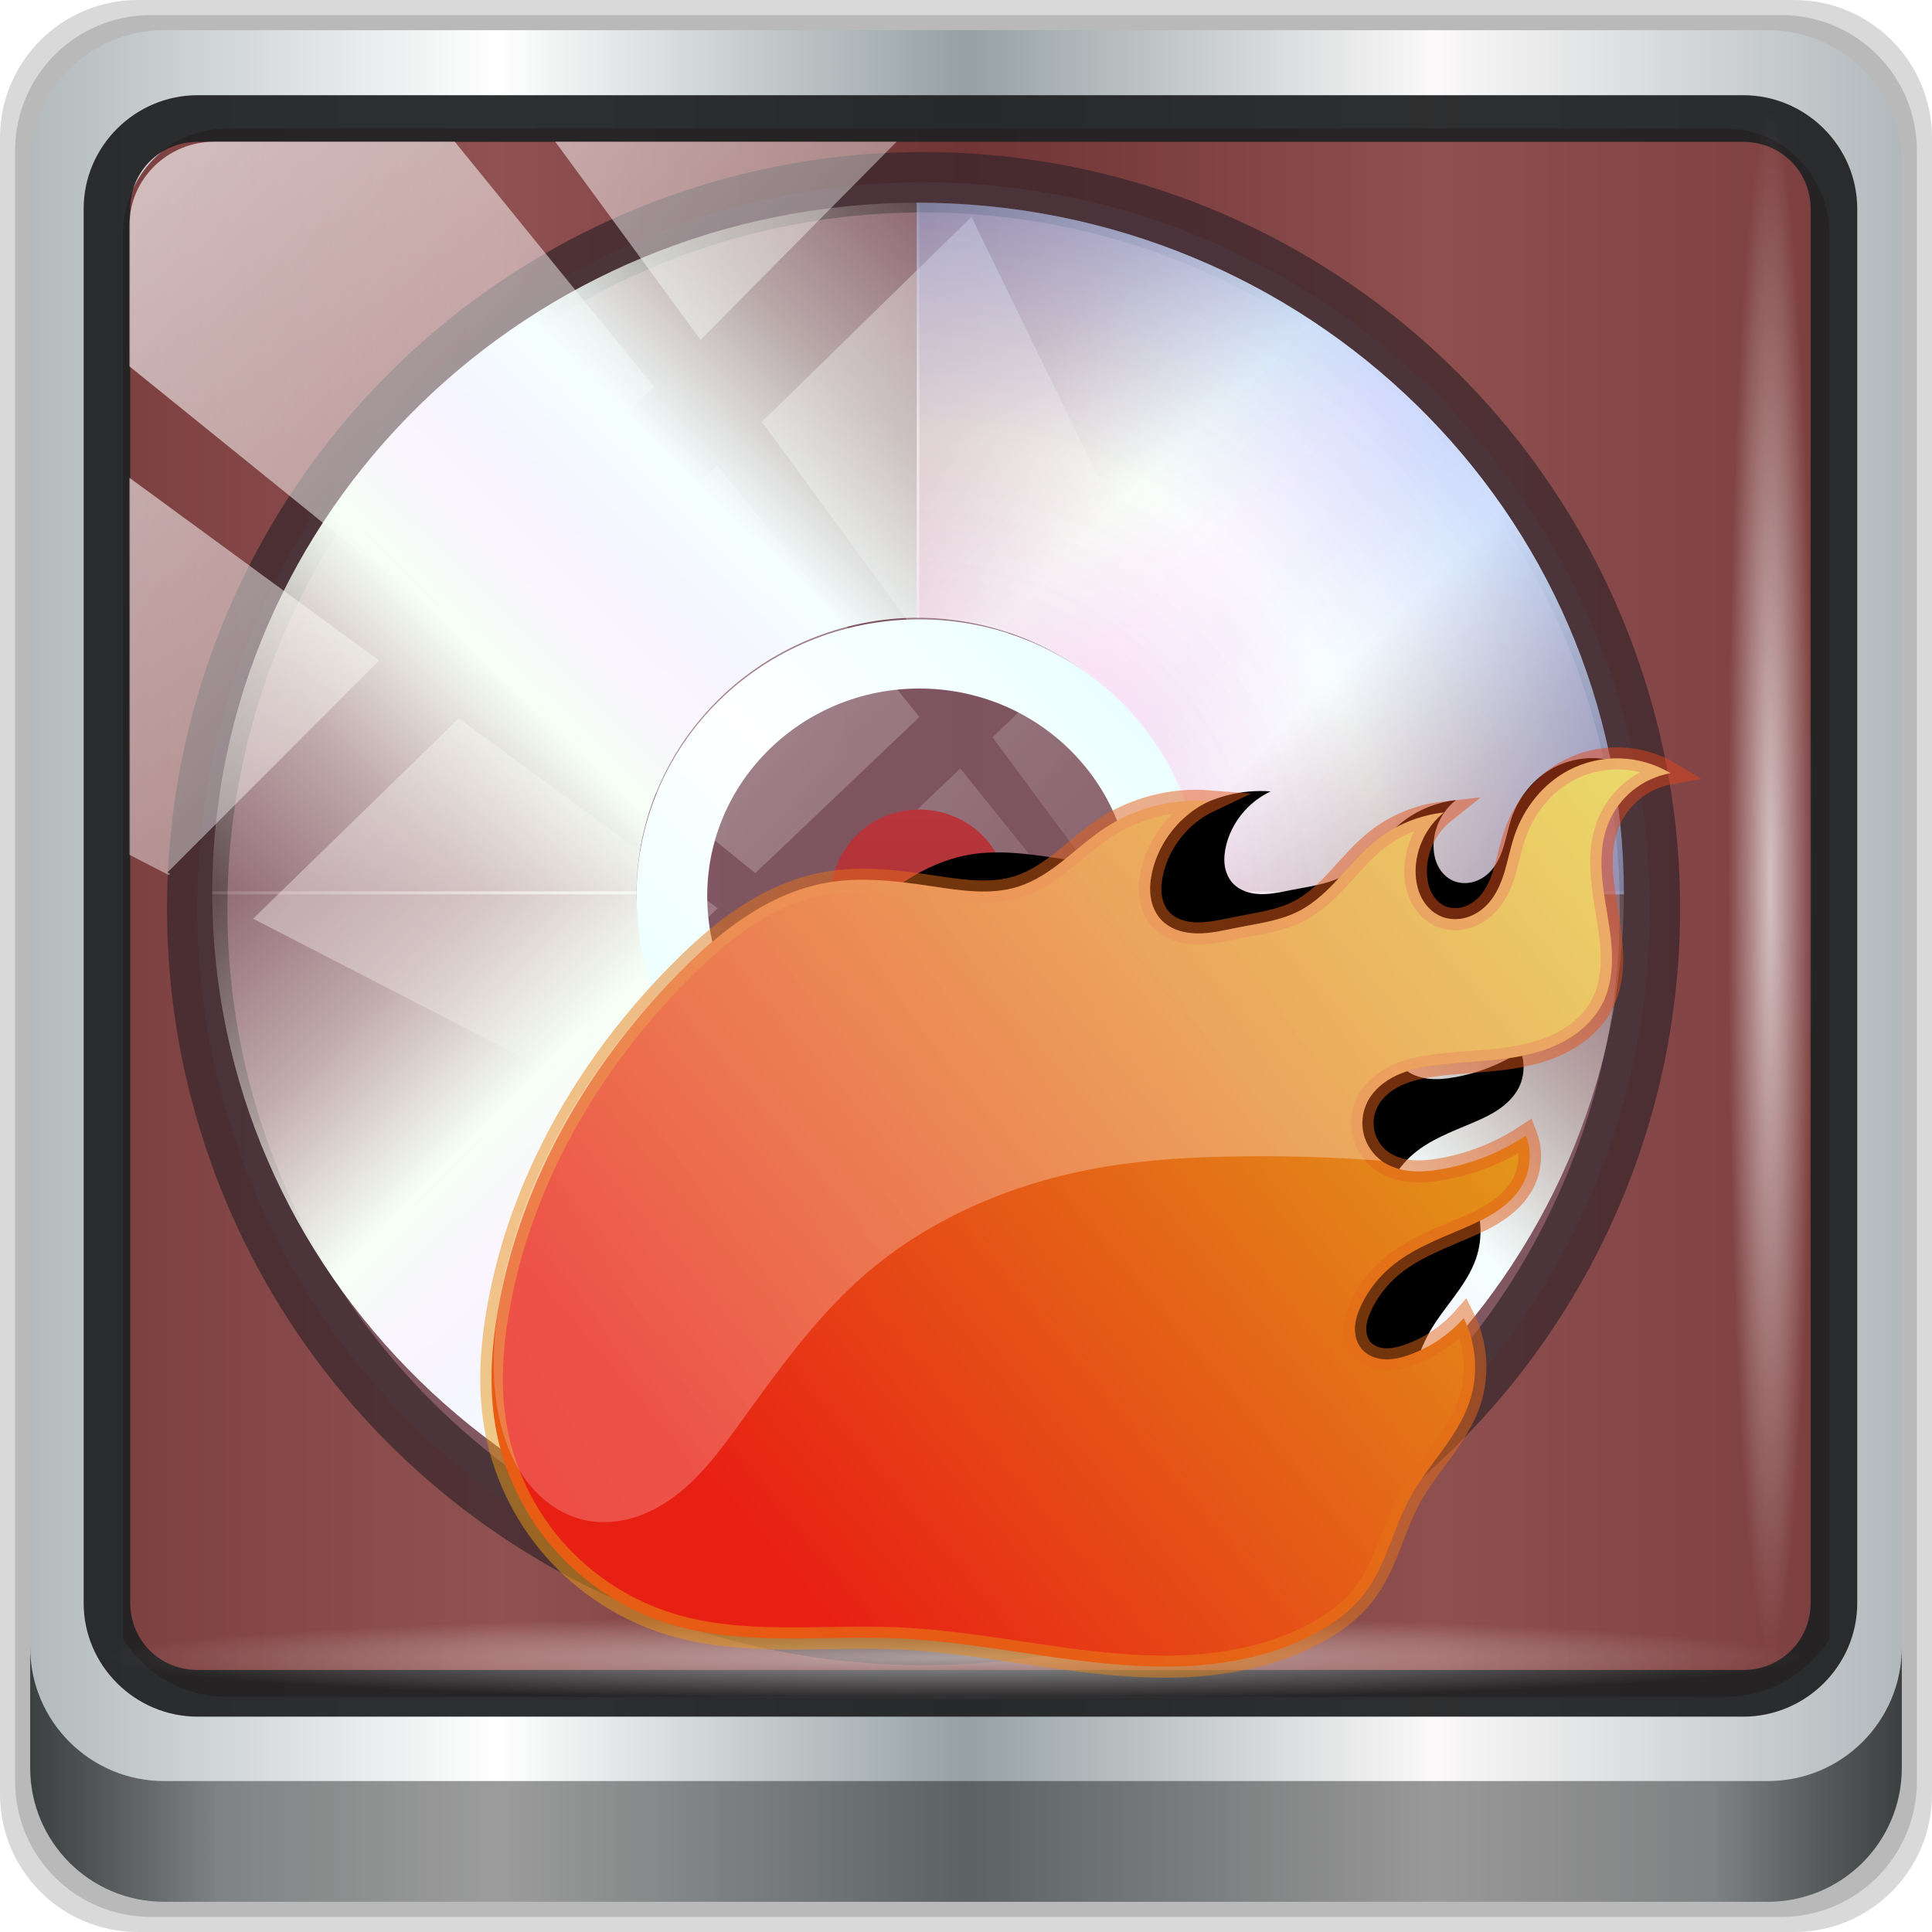<?xml version="1.0" encoding="UTF-8" standalone="no"?>
<!-- Created with Inkscape (http://www.inkscape.org/) -->

<svg
   xmlns:dc="http://purl.org/dc/elements/1.1/"
   xmlns:cc="http://creativecommons.org/ns#"
   xmlns:rdf="http://www.w3.org/1999/02/22-rdf-syntax-ns#"
   xmlns:svg="http://www.w3.org/2000/svg"
   xmlns="http://www.w3.org/2000/svg"
   xmlns:xlink="http://www.w3.org/1999/xlink"
   xmlns:sodipodi="http://sodipodi.sourceforge.net/DTD/sodipodi-0.dtd"
   xmlns:inkscape="http://www.inkscape.org/namespaces/inkscape"
   width="96"
   height="96"
   id="svg2"
   version="1.1"
   inkscape:version="0.92.2 5c3e80d, 2017-08-06"
   sodipodi:docname="xnoise.svg">
  <script
     xlink:href=""
     id="script2985" />
  <defs
     id="defs4">
    <linearGradient
       id="linearGradient1060">
      <stop
         id="stop1056"
         style="stop-color:#f96603;stop-opacity:1"
         offset="0" />
      <stop
         id="stop1058"
         style="stop-color:#e0c71c;stop-opacity:1"
         offset="1" />
    </linearGradient>
    <linearGradient
       id="linearGradient1026">
      <stop
         id="stop1020"
         style="stop-color:#848484;stop-opacity:1"
         offset="0" />
      <stop
         id="stop1022"
         style="stop-color:#ffffff;stop-opacity:0.983"
         offset="0.451" />
      <stop
         id="stop1024"
         style="stop-color:#3a3a3a;stop-opacity:1"
         offset="1" />
    </linearGradient>
    <linearGradient
       id="linearGradient1018">
      <stop
         id="stop1014"
         style="stop-color:#f48f2b;stop-opacity:1"
         offset="0" />
      <stop
         id="stop1016"
         style="stop-color:#f9dd1e;stop-opacity:1"
         offset="1" />
    </linearGradient>
    <linearGradient
       id="linearGradient1414">
      <stop
         id="stop1398"
         style="stop-color:#ffccf8;stop-opacity:0.896"
         offset="0" />
      <stop
         id="stop1400"
         style="stop-color:#faf5ff;stop-opacity:0.9"
         offset="0.222" />
      <stop
         id="stop1402"
         style="stop-color:#e2ffe2;stop-opacity:1"
         offset="0.378" />
      <stop
         id="stop1404"
         style="stop-color:#fbf5ff;stop-opacity:1"
         offset="0.467" />
      <stop
         id="stop1406"
         style="stop-color:#f5f5ff;stop-opacity:1"
         offset="0.533" />
      <stop
         id="stop1408"
         style="stop-color:#c6ffc3;stop-opacity:1"
         offset="0.622" />
      <stop
         id="stop1410"
         style="stop-color:#f5fff5;stop-opacity:0.5"
         offset="0.778" />
      <stop
         id="stop1412"
         style="stop-color:#fff6f5;stop-opacity:0"
         offset="1" />
    </linearGradient>
    <linearGradient
       id="linearGradient1378">
      <stop
         id="stop1362"
         style="stop-color:#f5fcff;stop-opacity:0.787"
         offset="0" />
      <stop
         id="stop1364"
         style="stop-color:#e0f9ff;stop-opacity:0.952"
         offset="0.222" />
      <stop
         id="stop1366"
         style="stop-color:#f5fff5;stop-opacity:1"
         offset="0.378" />
      <stop
         id="stop1368"
         style="stop-color:#fbf5ff;stop-opacity:1"
         offset="0.467" />
      <stop
         id="stop1370"
         style="stop-color:#f5f5ff;stop-opacity:1"
         offset="0.533" />
      <stop
         id="stop1372"
         style="stop-color:#f5ffff;stop-opacity:1"
         offset="0.622" />
      <stop
         id="stop1374"
         style="stop-color:#f5fff5;stop-opacity:0.5"
         offset="0.778" />
      <stop
         id="stop1376"
         style="stop-color:#fff6f5;stop-opacity:0"
         offset="1" />
    </linearGradient>
    <linearGradient
       id="linearGradient1360">
      <stop
         id="stop1344"
         style="stop-color:#dfd0ff;stop-opacity:1"
         offset="0" />
      <stop
         id="stop1346"
         style="stop-color:#ffd9fc;stop-opacity:0.904"
         offset="0.222" />
      <stop
         id="stop1348"
         style="stop-color:#f5fff5;stop-opacity:1"
         offset="0.378" />
      <stop
         id="stop1350"
         style="stop-color:#fbf5ff;stop-opacity:1"
         offset="0.467" />
      <stop
         id="stop1352"
         style="stop-color:#f5f5ff;stop-opacity:1"
         offset="0.533" />
      <stop
         id="stop1354"
         style="stop-color:#f5ffff;stop-opacity:1"
         offset="0.622" />
      <stop
         id="stop1356"
         style="stop-color:#d0f2ff;stop-opacity:0.93"
         offset="0.778" />
      <stop
         id="stop1358"
         style="stop-color:#d3ebff;stop-opacity:0.826"
         offset="1" />
    </linearGradient>
    <linearGradient
       id="linearGradient6139-0">
      <stop
         id="stop6141-2"
         offset="0"
         style="stop-color:#b7b7b7;stop-opacity:1;" />
      <stop
         style="stop-color:#ffffff;stop-opacity:1;"
         offset="0.25"
         id="stop6151-0" />
      <stop
         style="stop-color:#9d9d9d;stop-opacity:1;"
         offset="0.5"
         id="stop6147-1" />
      <stop
         id="stop6149-4"
         offset="0.75"
         style="stop-color:#fafafa;stop-opacity:1;" />
      <stop
         id="stop6143-4"
         offset="1"
         style="stop-color:#b7b7b7;stop-opacity:1;" />
    </linearGradient>
    <linearGradient
       id="linearGradient4091-0-3-0-7">
      <stop
         style="stop-color:#ffffff;stop-opacity:1;"
         offset="0"
         id="stop4093-3-6-4-2" />
      <stop
         id="stop4099-6-1-8-3"
         offset="0.8"
         style="stop-color:#ffffff;stop-opacity:1;" />
      <stop
         style="stop-color:#ffffff;stop-opacity:0;"
         offset="1"
         id="stop4095-1-0-7-9" />
    </linearGradient>
    <linearGradient
       id="linearGradient3832-0-6-1-1">
      <stop
         style="stop-color:#000000;stop-opacity:1;"
         offset="0"
         id="stop3834-6-3-7-1" />
      <stop
         id="stop3872-2-4"
         offset="0.1"
         style="stop-color:#000000;stop-opacity:0.588;" />
      <stop
         style="stop-color:#000000;stop-opacity:0.588;"
         offset="0.9"
         id="stop3844-6-2-7-6" />
      <stop
         style="stop-color:#000000;stop-opacity:1;"
         offset="1"
         id="stop3836-5-0-2-9" />
    </linearGradient>
    <linearGradient
       gradientUnits="userSpaceOnUse"
       xlink:href="#linearGradient4148-0"
       id="linearGradient4130-3"
       y2="8"
       x2="53"
       y1="53"
       x1="8"
       gradientTransform="matrix(0.853,0,0,0.834,-19.268,-16.123)" />
    <linearGradient
       id="linearGradient4148-0">
      <stop
         offset="0"
         style="stop-color:#fff6f5;stop-opacity:0"
         id="stop4150-6" />
      <stop
         offset="0.222"
         style="stop-color:#fffcf5;stop-opacity:0.502"
         id="stop4152-1" />
      <stop
         offset="0.378"
         style="stop-color:#f5fff5;stop-opacity:1"
         id="stop4154-9" />
      <stop
         offset="0.467"
         style="stop-color:#fbf5ff;stop-opacity:1"
         id="stop4156-4" />
      <stop
         offset="0.533"
         style="stop-color:#f5f5ff;stop-opacity:1"
         id="stop4158-2" />
      <stop
         offset="0.622"
         style="stop-color:#f5ffff;stop-opacity:1"
         id="stop4160-6" />
      <stop
         offset="0.778"
         style="stop-color:#f5fff5;stop-opacity:0.5"
         id="stop4162-6" />
      <stop
         offset="1"
         style="stop-color:#fff6f5;stop-opacity:0"
         id="stop4164-4" />
    </linearGradient>
    <linearGradient
       id="linearGradient5494">
      <stop
         offset="0"
         style="stop-color:#fff6f5;stop-opacity:0"
         id="stop5496" />
      <stop
         offset="0.222"
         style="stop-color:#fffcf5;stop-opacity:0.502"
         id="stop5498" />
      <stop
         offset="0.378"
         style="stop-color:#f5fff5;stop-opacity:1"
         id="stop5500" />
      <stop
         offset="0.467"
         style="stop-color:#fbf5ff;stop-opacity:1"
         id="stop5502" />
      <stop
         offset="0.533"
         style="stop-color:#f5f5ff;stop-opacity:1"
         id="stop5504" />
      <stop
         offset="0.622"
         style="stop-color:#f5ffff;stop-opacity:1"
         id="stop5506" />
      <stop
         offset="0.778"
         style="stop-color:#f5fff5;stop-opacity:0.5"
         id="stop5508" />
      <stop
         offset="1"
         style="stop-color:#fff6f5;stop-opacity:0"
         id="stop5510" />
    </linearGradient>
    <linearGradient
       id="linearGradient5513">
      <stop
         offset="0"
         style="stop-color:#fff6f5;stop-opacity:0"
         id="stop5515" />
      <stop
         offset="0.222"
         style="stop-color:#fffcf5;stop-opacity:0.502"
         id="stop5517" />
      <stop
         offset="0.378"
         style="stop-color:#f5fff5;stop-opacity:1"
         id="stop5519" />
      <stop
         offset="0.467"
         style="stop-color:#fbf5ff;stop-opacity:1"
         id="stop5521" />
      <stop
         offset="0.533"
         style="stop-color:#f5f5ff;stop-opacity:1"
         id="stop5523" />
      <stop
         offset="0.622"
         style="stop-color:#f5ffff;stop-opacity:1"
         id="stop5525" />
      <stop
         offset="0.778"
         style="stop-color:#f5fff5;stop-opacity:0.5"
         id="stop5527" />
      <stop
         offset="1"
         style="stop-color:#fff6f5;stop-opacity:0"
         id="stop5529" />
    </linearGradient>
    <linearGradient
       id="linearGradient5532">
      <stop
         offset="0"
         style="stop-color:#fff6f5;stop-opacity:0"
         id="stop5534" />
      <stop
         offset="0.222"
         style="stop-color:#fffcf5;stop-opacity:0.502"
         id="stop5536" />
      <stop
         offset="0.378"
         style="stop-color:#f5fff5;stop-opacity:1"
         id="stop5538" />
      <stop
         offset="0.467"
         style="stop-color:#fbf5ff;stop-opacity:1"
         id="stop5540" />
      <stop
         offset="0.533"
         style="stop-color:#f5f5ff;stop-opacity:1"
         id="stop5542" />
      <stop
         offset="0.622"
         style="stop-color:#f5ffff;stop-opacity:1"
         id="stop5544" />
      <stop
         offset="0.778"
         style="stop-color:#f5fff5;stop-opacity:0.5"
         id="stop5546" />
      <stop
         offset="1"
         style="stop-color:#fff6f5;stop-opacity:0"
         id="stop5548" />
    </linearGradient>
    <linearGradient
       id="linearGradient4750-3">
      <stop
         id="stop4752-7"
         style="stop-color:#f9dafb;stop-opacity:1;"
         offset="0" />
      <stop
         offset="0.243"
         style="stop-color:#ffffff;stop-opacity:0.293;"
         id="stop4754-0" />
      <stop
         offset="0.418"
         style="stop-color:#f7c6eb;stop-opacity:0.875;"
         id="stop4756-3" />
      <stop
         offset="0.671"
         style="stop-color:#fefafe;stop-opacity:0.753;"
         id="stop4758-7" />
      <stop
         id="stop4760-4"
         style="stop-color:#9fb8f8;stop-opacity:1"
         offset="1" />
    </linearGradient>
    <linearGradient
       gradientUnits="userSpaceOnUse"
       xlink:href="#linearGradient4202-8"
       id="linearGradient4242-4"
       y2="6"
       x2="90"
       y1="90"
       x1="6"
       gradientTransform="matrix(0.853,0,0,0.834,-19.268,-16.042)" />
    <linearGradient
       id="linearGradient4202-8">
      <stop
         offset="0"
         style="stop-color:#b7ffff;stop-opacity:1"
         id="stop4204-1" />
      <stop
         offset="0.5"
         style="stop-color:#ffffff;stop-opacity:1"
         id="stop4210-2" />
      <stop
         offset="1"
         style="stop-color:#b7ffff;stop-opacity:1"
         id="stop4206-5" />
    </linearGradient>
    <linearGradient
       gradientUnits="userSpaceOnUse"
       xlink:href="#linearGradient4192-7"
       id="linearGradient4250-6"
       y2="6"
       x2="90"
       y1="90"
       x1="6"
       gradientTransform="matrix(0.853,0,0,0.834,-19.268,-16.042)" />
    <linearGradient
       id="linearGradient4192-7">
      <stop
         offset="0"
         style="stop-color:#000000;stop-opacity:1"
         id="stop4194-4" />
      <stop
         offset="0.5"
         style="stop-color:#ffffff;stop-opacity:1"
         id="stop4200-7" />
      <stop
         offset="1"
         style="stop-color:#000000;stop-opacity:1"
         id="stop4196-0" />
    </linearGradient>
    <linearGradient
       gradientUnits="userSpaceOnUse"
       xlink:href="#linearGradient4192-7"
       id="linearGradient4089-4"
       y2="6"
       x2="48"
       y1="88"
       x1="48"
       gradientTransform="matrix(0.853,0,0,0.834,-19.268,-16.042)" />
    <linearGradient
       id="linearGradient4091-5">
      <stop
         offset="0"
         style="stop-color:#000000;stop-opacity:0.502"
         id="stop4093-3" />
      <stop
         offset="1"
         style="stop-color:#000000;stop-opacity:0"
         id="stop4095-5" />
    </linearGradient>
    <filter
       id="filter4550-9"
       color-interpolation-filters="sRGB">
      <feGaussianBlur
         stdDeviation="1.167"
         id="feGaussianBlur4552-8" />
    </filter>
    <linearGradient
       gradientUnits="userSpaceOnUse"
       xlink:href="#linearGradient4478-7"
       id="linearGradient4438-1"
       y2="16.45"
       x2="82.833"
       y1="50.417"
       x1="42.174"
       gradientTransform="matrix(1.082,0,0,1.073,-31.034,2.036)" />
    <linearGradient
       id="linearGradient4478-7">
      <stop
         offset="0"
         style="stop-color:#e82014;stop-opacity:1"
         id="stop4480-2" />
      <stop
         offset="1"
         style="stop-color:#e0c71c;stop-opacity:1"
         id="stop4482-7" />
    </linearGradient>
    <linearGradient
       gradientUnits="userSpaceOnUse"
       xlink:href="#linearGradient4488-9"
       id="linearGradient4440-6"
       y2="11.071"
       x2="77.903"
       y1="52.234"
       x1="33.051"
       gradientTransform="matrix(1.082,0,0,1.073,-31.034,2.036)" />
    <linearGradient
       id="linearGradient4488-9">
      <stop
         offset="0"
         style="stop-color:#e89b14;stop-opacity:0.502"
         id="stop4490-1" />
      <stop
         offset="1"
         style="stop-color:#e0441c;stop-opacity:0.502"
         id="stop4492-1" />
    </linearGradient>
    <linearGradient
       gradientUnits="userSpaceOnUse"
       xlink:href="#linearGradient4516-2"
       id="linearGradient4442-6"
       y2="14.829"
       x2="82.201"
       y1="48.044"
       x1="30.627"
       gradientTransform="matrix(1.082,0,0,1.012,-29.563,95.749)" />
    <linearGradient
       id="linearGradient4516-2">
      <stop
         offset="0"
         style="stop-color:#ffffff;stop-opacity:0.302"
         id="stop4518-4" />
      <stop
         offset="1"
         style="stop-color:#ffffff;stop-opacity:0.502"
         id="stop4520-5" />
    </linearGradient>
    <filter
       id="filter4931-8"
       color-interpolation-filters="sRGB"
       height="1.281"
       width="1.076"
       y="-0.14"
       x="-0.038">
      <feGaussianBlur
         stdDeviation="0.95"
         id="feGaussianBlur4933-2" />
    </filter>
    <linearGradient
       gradientUnits="userSpaceOnUse"
       xlink:href="#linearGradient4947-3"
       id="linearGradient4953-0"
       y2="70.523"
       x2="49.166"
       y1="82.516"
       x1="49.166" />
    <linearGradient
       id="linearGradient4947-3">
      <stop
         offset="0"
         style="stop-color:#000000;stop-opacity:0.698"
         id="stop4949-1" />
      <stop
         offset="1"
         style="stop-color:#f20000;stop-opacity:0"
         id="stop4951-1" />
    </linearGradient>
    <linearGradient
       gradientUnits="userSpaceOnUse"
       xlink:href="#linearGradient4967-8"
       id="linearGradient4965-7"
       y2="76.071"
       x2="47.425"
       y1="66.305"
       x1="47.425" />
    <linearGradient
       id="linearGradient4967-8">
      <stop
         offset="0"
         style="stop-color:#ffffff;stop-opacity:0.698"
         id="stop4969-9" />
      <stop
         offset="1"
         style="stop-color:#f20000;stop-opacity:0"
         id="stop4971-4" />
    </linearGradient>
    <linearGradient
       inkscape:collect="always"
       xlink:href="#linearGradient1060"
       id="linearGradient3394"
       gradientUnits="userSpaceOnUse"
       x1="42.174"
       y1="50.417"
       x2="82.833"
       y2="16.45"
       gradientTransform="matrix(1.107,0,0,1.097,-120.307,79.354)" />
    <linearGradient
       inkscape:collect="always"
       xlink:href="#linearGradient1026"
       id="linearGradient3396"
       gradientUnits="userSpaceOnUse"
       x1="33.051"
       y1="52.234"
       x2="77.903"
       y2="11.071"
       gradientTransform="matrix(1.107,0,0,1.097,-120.307,79.354)" />
    <linearGradient
       id="linearGradient6139-0-3">
      <stop
         id="stop6141-2-6"
         offset="0"
         style="stop-color:#b2babc;stop-opacity:1" />
      <stop
         style="stop-color:#ffffff;stop-opacity:1;"
         offset="0.25"
         id="stop6151-0-7" />
      <stop
         style="stop-color:#96a1a4;stop-opacity:1"
         offset="0.5"
         id="stop6147-1-5" />
      <stop
         id="stop6149-4-3"
         offset="0.75"
         style="stop-color:#fbf9f9;stop-opacity:1;" />
      <stop
         id="stop6143-4-5"
         offset="1"
         style="stop-color:#b2b9bc;stop-opacity:1" />
    </linearGradient>
    <linearGradient
       id="linearGradient3737">
      <stop
         offset="0"
         style="stop-color:#ffffff;stop-opacity:1"
         id="stop3739" />
      <stop
         offset="1"
         style="stop-color:#ffffff;stop-opacity:0"
         id="stop3741" />
    </linearGradient>
    <linearGradient
       inkscape:collect="always"
       xlink:href="#linearGradient3737"
       id="linearGradient4767"
       gradientUnits="userSpaceOnUse"
       x1="2.771"
       y1="-28.642"
       x2="50.528"
       y2="14.514" />
    <clipPath
       id="clipPath4156-4-1"
       clipPathUnits="userSpaceOnUse">
      <path
         inkscape:connector-curvature="0"
         id="path4158-0-8"
         d="m 27.046,-55.695 -14.214,13.321 h 0.061 l 15.653,21.771 10.231,-10.546 C 38.562,-32.302 27.468,-54.819 27.046,-55.695 Z M 9.647,-39.383 -5.241,-25.321 15.988,-7.806 26.372,-18.383 Z m 31.491,12.951 -9.741,9.714 8.945,12.458 7.781,-7.555 z m -49.84,4.379 -13.754,12.982 26.283,13.846 0.061,-0.062 -0.123,-0.062 L 13.599,-5.401 -8.702,-22.053 Z m 38.015,7.401 -9.803,9.775 11.579,9.559 7.628,-7.401 -8.669,-11.009 z m 20.187,5.674 -7.383,7.216 6.188,8.542 5.82,-6.137 z m -32.195,6.322 -9.557,9.498 13.662,7.185 7.934,-7.678 z m 23.312,2.374 -7.107,6.938 8.363,6.907 5.361,-5.674 -0.061,-0.092 -0.092,0.123 -6.464,-8.203 z m -8.73,8.542 -7.505,7.339 10.354,5.458 c 1.397,-1.321 5.675,-6.123 5.851,-6.322 z"
         style="opacity:0.6;fill:#ffffff;fill-opacity:1;stroke:none" />
    </clipPath>
    <linearGradient
       id="ButtonShadow-16"
       gradientTransform="scale(1.006,0.994)"
       x1="45.448"
       y1="92.54"
       x2="45.448"
       y2="7.017"
       gradientUnits="userSpaceOnUse">
      <stop
         style="stop-color:#000000;stop-opacity:1;"
         offset="0"
         id="stop3750-6" />
      <stop
         style="stop-color:#000000;stop-opacity:0.588;"
         offset="1"
         id="stop3752-4" />
    </linearGradient>
    <clipPath
       clipPathUnits="userSpaceOnUse"
       id="clipPath4355-7">
      <rect
         style="fill:#ffffff;fill-opacity:1;fill-rule:nonzero;stroke:none"
         id="rect4357-5"
         width="84"
         height="80"
         x="6"
         y="6"
         rx="6"
         ry="6" />
    </clipPath>
    <clipPath
       clipPathUnits="userSpaceOnUse"
       id="clipPath4355-9">
      <rect
         style="fill:#ffffff;fill-opacity:1;fill-rule:nonzero;stroke:none"
         id="rect4357-1"
         width="84"
         height="80"
         x="6"
         y="6"
         rx="6"
         ry="6" />
    </clipPath>
    <clipPath
       clipPathUnits="userSpaceOnUse"
       id="clipPath4355-1">
      <rect
         style="fill:#ffffff;fill-opacity:1;fill-rule:nonzero;stroke:none"
         id="rect4357-9"
         width="84"
         height="80"
         x="6"
         y="6"
         rx="6"
         ry="6" />
    </clipPath>
    <clipPath
       clipPathUnits="userSpaceOnUse"
       id="clipPath3943-52-0">
      <path
         id="path3945-4-1"
         d="m 69.781,20.844 -5,3.438 c 5.587,5.537 9,13.328 9,21.812 0,8.434 -3.377,16.096 -8.906,21.625 l 5,3.438 C 76.078,64.576 80,55.844 80,46.094 c 2e-6,-9.797 -3.963,-18.66 -10.219,-25.25 z M 40,24.062 28.906,36.219 H 21.5 c -0.823,0 -1.5,0.677 -1.5,1.5 v 1 14.844 1 c 0,0.823 0.684,1.61 1.5,1.5 h 7.406 L 40,68 V 66 26.062 Z m 20.594,3.281 -5,3.438 L 55.5,30.875 c 3.938,3.89 6.406,9.25 6.406,15.219 0,5.921 -2.43,11.148 -6.312,15.031 l 0.094,0.094 5.094,3.438 c 4.475,-4.908 7.25,-11.402 7.25,-18.562 0,-7.231 -2.879,-13.831 -7.438,-18.75 z m -9.25,6.5 -5.219,3.625 c 2.222,2.218 3.719,5.24 3.719,8.625 0,3.337 -1.459,6.228 -3.625,8.438 l 5.219,3.625 c 2.822,-3.237 4.531,-7.434 4.531,-12.062 0,-4.673 -1.754,-9.001 -4.625,-12.25 z"
         style="color:#000000;display:inline;overflow:visible;visibility:visible;opacity:0.8;fill:#ff00ff;fill-opacity:1;fill-rule:nonzero;stroke:none;stroke-width:1;marker:none;enable-background:accumulate"
         inkscape:connector-curvature="0" />
    </clipPath>
    <linearGradient
       gradientUnits="userSpaceOnUse"
       xlink:href="#linearGradient1360"
       id="linearGradient4130-3-0"
       y2="8"
       x2="53"
       y1="53"
       x1="8"
       gradientTransform="matrix(0.836,0,0,0.817,-130.692,41.557)" />
    <linearGradient
       gradientUnits="userSpaceOnUse"
       xlink:href="#linearGradient4202-8"
       id="linearGradient4242-4-2"
       y2="6"
       x2="90"
       y1="90"
       x1="6" />
    <linearGradient
       gradientUnits="userSpaceOnUse"
       xlink:href="#linearGradient4091-5"
       id="linearGradient4089-4-9"
       y2="6"
       x2="48"
       y1="88"
       x1="48"
       gradientTransform="matrix(0.836,0,0,0.817,-40.769,67.424)" />
    <filter
       style="color-interpolation-filters:sRGB"
       id="filter4550-9-6">
      <feGaussianBlur
         stdDeviation="1.167"
         id="feGaussianBlur4552-8-1" />
    </filter>
    <filter
       id="filter3832-0"
       color-interpolation-filters="sRGB">
      <feGaussianBlur
         stdDeviation="0.769"
         id="feGaussianBlur3834-4" />
    </filter>
    <linearGradient
       id="linearGradient4370-2">
      <stop
         offset="0"
         style="stop-color:#2a7fff;stop-opacity:1"
         id="stop4372-3" />
      <stop
         offset="1"
         style="stop-color:#003380;stop-opacity:1"
         id="stop4374-7" />
    </linearGradient>
    <linearGradient
       id="linearGradient3266-4">
      <stop
         offset="0"
         style="stop-color:#ffffff;stop-opacity:1"
         id="stop2807-3" />
      <stop
         offset="1"
         style="stop-color:#000000;stop-opacity:0"
         id="stop2809-4" />
    </linearGradient>
    <filter
       id="filter4365"
       color-interpolation-filters="sRGB">
      <feGaussianBlur
         stdDeviation="0.769"
         id="feGaussianBlur4367" />
    </filter>
    <linearGradient
       id="linearGradient3362">
      <stop
         offset="0"
         style="stop-color:#4d4d4d;stop-opacity:1"
         id="stop3364" />
      <stop
         offset="1"
         style="stop-color:#ffffff;stop-opacity:1"
         id="stop3366" />
    </linearGradient>
    <linearGradient
       id="linearGradient3342">
      <stop
         offset="0"
         style="stop-color:#000000;stop-opacity:0"
         id="stop3344" />
      <stop
         offset="0.85"
         style="stop-color:#000000;stop-opacity:0"
         id="stop3350" />
      <stop
         offset="1"
         style="stop-color:#000000;stop-opacity:1"
         id="stop3346" />
    </linearGradient>
    <linearGradient
       id="linearGradient3330">
      <stop
         offset="0"
         style="stop-color:#ffffff;stop-opacity:0.203"
         id="stop3332" />
      <stop
         offset="1"
         style="stop-color:#ffffff;stop-opacity:0.68"
         id="stop3334" />
    </linearGradient>
    <clipPath
       id="clipPath4031">
      <path
         style="fill:#bbb1bf;fill-opacity:1;stroke:none"
         id="path4033"
         inkscape:connector-curvature="0"
         d="M 48,32 C 28.118,32 12,48.118 12,68 12,87.882 28.118,104 48,104 67.882,104 84,87.882 84,68 84,48.118 67.882,32 48,32 z m 0,24 c 6.627,0 12,5.373 12,12 0,6.627 -5.373,12 -12,12 -6.627,0 -12,-5.373 -12,-12 0,-6.627 5.373,-12 12,-12 z" />
    </clipPath>
    <filter
       id="filter4035"
       color-interpolation-filters="sRGB"
       height="1.341"
       width="1.381"
       y="-0.171"
       x="-0.19">
      <feGaussianBlur
         stdDeviation="4.948"
         id="feGaussianBlur4037" />
    </filter>
    <clipPath
       id="clipPath4187">
      <path
         style="fill:#bbb1bf;fill-opacity:1;stroke:none"
         id="path4189"
         inkscape:connector-curvature="0"
         d="m 48,102 c -19.882,0 -36,16.118 -36,36 0,19.882 16.118,36 36,36 19.882,0 36,-16.118 36,-36 0,-19.882 -16.118,-36 -36,-36 z m 0,24 c 6.627,0 12,5.373 12,12 0,6.627 -5.373,12 -12,12 -6.627,0 -12,-5.373 -12,-12 0,-6.627 5.373,-12 12,-12 z" />
    </clipPath>
    <filter
       id="filter4195"
       color-interpolation-filters="sRGB"
       height="1.36"
       width="1.36"
       y="-0.18"
       x="-0.18">
      <feGaussianBlur
         stdDeviation="5.216"
         id="feGaussianBlur4197" />
    </filter>
    <linearGradient
       id="linearGradient4042">
      <stop
         offset="0"
         style="stop-color:#ff9800;stop-opacity:1"
         id="stop4044" />
      <stop
         offset="1"
         style="stop-color:#ff4600;stop-opacity:1"
         id="stop4046" />
    </linearGradient>
    <linearGradient
       inkscape:collect="always"
       xlink:href="#linearGradient6139-0"
       id="linearGradient5021"
       gradientUnits="userSpaceOnUse"
       x1="6"
       y1="47"
       x2="90"
       y2="47"
       gradientTransform="matrix(1.135,0,0,1.134,-40.037,-46.788)" />
    <clipPath
       id="clipPath4031-9">
      <path
         style="fill:#bbb1bf;fill-opacity:1;stroke:none"
         id="path4033-2"
         inkscape:connector-curvature="0"
         d="M 48,32 C 28.118,32 12,48.118 12,68 12,87.882 28.118,104 48,104 67.882,104 84,87.882 84,68 84,48.118 67.882,32 48,32 Z m 0,24 c 6.627,0 12,5.373 12,12 0,6.627 -5.373,12 -12,12 -6.627,0 -12,-5.373 -12,-12 0,-6.627 5.373,-12 12,-12 z" />
    </clipPath>
    <filter
       id="filter4035-0"
       height="1.341"
       width="1.381"
       y="-0.171"
       x="-0.19"
       style="color-interpolation-filters:sRGB">
      <feGaussianBlur
         stdDeviation="4.948"
         id="feGaussianBlur4037-2" />
    </filter>
    <clipPath
       id="clipPath4187-3">
      <path
         style="fill:#bbb1bf;fill-opacity:1;stroke:none"
         id="path4189-7"
         inkscape:connector-curvature="0"
         d="m 48,102 c -19.882,0 -36,16.118 -36,36 0,19.882 16.118,36 36,36 19.882,0 36,-16.118 36,-36 0,-19.882 -16.118,-36 -36,-36 z m 0,24 c 6.627,0 12,5.373 12,12 0,6.627 -5.373,12 -12,12 -6.627,0 -12,-5.373 -12,-12 0,-6.627 5.373,-12 12,-12 z" />
    </clipPath>
    <filter
       id="filter4195-5"
       height="1.36"
       width="1.36"
       y="-0.18"
       x="-0.18"
       style="color-interpolation-filters:sRGB">
      <feGaussianBlur
         stdDeviation="5.216"
         id="feGaussianBlur4197-9" />
    </filter>
    <clipPath
       clipPathUnits="userSpaceOnUse"
       id="clipPath4156-4-1-3">
      <path
         style="opacity:0.6;fill:#ffffff;fill-opacity:1;stroke:none"
         d="m 27.046,-55.695 -14.214,13.321 h 0.061 l 15.653,21.771 10.231,-10.546 C 38.562,-32.302 27.468,-54.819 27.046,-55.695 Z M 9.647,-39.383 -5.241,-25.321 15.988,-7.806 26.372,-18.383 Z m 31.491,12.951 -9.741,9.714 8.945,12.458 7.781,-7.555 z m -49.84,4.379 -13.754,12.982 26.283,13.846 0.061,-0.062 -0.123,-0.062 L 13.599,-5.401 -8.702,-22.053 Z m 38.015,7.401 -9.803,9.775 11.579,9.559 7.628,-7.401 -8.669,-11.009 z m 20.187,5.674 -7.383,7.216 6.188,8.542 5.82,-6.137 z m -32.195,6.322 -9.557,9.498 13.662,7.185 7.934,-7.678 z m 23.312,2.374 -7.107,6.938 8.363,6.907 5.361,-5.674 -0.061,-0.092 -0.092,0.123 -6.464,-8.203 z m -8.73,8.542 -7.505,7.339 10.354,5.458 c 1.397,-1.321 5.675,-6.123 5.851,-6.322 z"
         id="path4158-0-8-7"
         inkscape:connector-curvature="0" />
    </clipPath>
    <filter
       style="color-interpolation-filters:sRGB"
       id="filter4550-9-9">
      <feGaussianBlur
         stdDeviation="1.167"
         id="feGaussianBlur4552-8-2" />
    </filter>
    <linearGradient
       gradientTransform="translate(0,-0.098)"
       x1="8"
       y1="53"
       x2="53"
       y2="8"
       id="linearGradient4130-3-06"
       xlink:href="#linearGradient4148-0"
       gradientUnits="userSpaceOnUse" />
    <linearGradient
       x1="6"
       y1="90"
       x2="90"
       y2="6"
       id="linearGradient4250-6-1"
       xlink:href="#linearGradient4192-7"
       gradientUnits="userSpaceOnUse" />
    <linearGradient
       x1="48"
       y1="88"
       x2="48"
       y2="6"
       id="linearGradient4089-4-7"
       xlink:href="#linearGradient4091-5"
       gradientUnits="userSpaceOnUse" />
    <filter
       color-interpolation-filters="sRGB"
       id="filter4550-9-69">
      <feGaussianBlur
         id="feGaussianBlur4552-8-3"
         stdDeviation="1.167" />
    </filter>
    <linearGradient
       gradientTransform="matrix(1.269,0,0,1.287,-13.795,21.683)"
       x1="42.174"
       y1="50.417"
       x2="82.833"
       y2="16.45"
       id="linearGradient4438-1-7"
       xlink:href="#linearGradient4478-7"
       gradientUnits="userSpaceOnUse" />
    <linearGradient
       gradientTransform="matrix(1.269,0,0,1.287,-13.795,21.683)"
       x1="33.051"
       y1="52.234"
       x2="77.903"
       y2="11.071"
       id="linearGradient4440-6-2"
       xlink:href="#linearGradient4488-9"
       gradientUnits="userSpaceOnUse" />
    <linearGradient
       gradientTransform="matrix(1.269,0,0,1.287,-13.795,21.683)"
       x1="30.627"
       y1="48.044"
       x2="82.201"
       y2="14.829"
       id="linearGradient4442-6-74"
       xlink:href="#linearGradient4516-2"
       gradientUnits="userSpaceOnUse" />
    <filter
       x="-0.038"
       y="-0.14"
       width="1.076"
       height="1.281"
       color-interpolation-filters="sRGB"
       id="filter4931-8-0">
      <feGaussianBlur
         id="feGaussianBlur4933-2-7"
         stdDeviation="0.95" />
    </filter>
    <linearGradient
       y2="16.45"
       x2="82.833"
       y1="50.417"
       x1="42.174"
       gradientUnits="userSpaceOnUse"
       id="linearGradient3394-4"
       xlink:href="#linearGradient4478-7"
       inkscape:collect="always" />
    <linearGradient
       y2="11.071"
       x2="77.903"
       y1="52.234"
       x1="33.051"
       gradientUnits="userSpaceOnUse"
       id="linearGradient3396-3"
       xlink:href="#linearGradient4488-9"
       inkscape:collect="always" />
    <linearGradient
       y2="14.829"
       x2="82.201"
       y1="48.044"
       x1="30.627"
       gradientUnits="userSpaceOnUse"
       id="linearGradient3398"
       xlink:href="#linearGradient4516-2"
       inkscape:collect="always" />
    <linearGradient
       y2="47"
       x2="90"
       y1="47"
       x1="6"
       gradientTransform="matrix(1.107,0,0,1.107,-29.036,-27.596)"
       gradientUnits="userSpaceOnUse"
       id="linearGradient4071"
       xlink:href="#linearGradient6139-0-3"
       inkscape:collect="always" />
    <linearGradient
       gradientUnits="userSpaceOnUse"
       y2="88.172"
       x2="94.5"
       y1="88.172"
       x1="1.5"
       id="linearGradient4129"
       xlink:href="#linearGradient3832-0-6-1-1"
       inkscape:collect="always"
       gradientTransform="translate(-23.893,-23.561)" />
    <radialGradient
       r="43.199"
       fy="44.893"
       fx="13.948"
       cy="44.893"
       cx="13.948"
       gradientTransform="matrix(0.975,0,0,0.049,10.006,56.606)"
       gradientUnits="userSpaceOnUse"
       id="radialGradient7462"
       xlink:href="#linearGradient3737"
       inkscape:collect="always" />
    <radialGradient
       r="43.199"
       fy="44.893"
       fx="13.948"
       cy="44.893"
       cx="13.948"
       gradientTransform="matrix(0.888,0,0,0.049,7.984,-66.276)"
       gradientUnits="userSpaceOnUse"
       id="radialGradient7464"
       xlink:href="#linearGradient3737"
       inkscape:collect="always" />
    <clipPath
       clipPathUnits="userSpaceOnUse"
       id="clipPath4156-4-1-9">
      <path
         style="opacity:0.6;fill:#ffffff;fill-opacity:1;stroke:none"
         d="m 27.046,-55.695 -14.214,13.321 h 0.061 l 15.653,21.771 10.231,-10.546 C 38.562,-32.302 27.468,-54.819 27.046,-55.695 Z M 9.647,-39.383 -5.241,-25.321 15.988,-7.806 26.372,-18.383 Z m 31.491,12.951 -9.741,9.714 8.945,12.458 7.781,-7.555 z m -49.84,4.379 -13.754,12.982 26.283,13.846 0.061,-0.062 -0.123,-0.062 L 13.599,-5.401 -8.702,-22.053 Z m 38.015,7.401 -9.803,9.775 11.579,9.559 7.628,-7.401 -8.669,-11.009 z m 20.187,5.674 -7.383,7.216 6.188,8.542 5.82,-6.137 z m -32.195,6.322 -9.557,9.498 13.662,7.185 7.934,-7.678 z m 23.312,2.374 -7.107,6.938 8.363,6.907 5.361,-5.674 -0.061,-0.092 -0.092,0.123 -6.464,-8.203 z m -8.73,8.542 -7.505,7.339 10.354,5.458 c 1.397,-1.321 5.675,-6.123 5.851,-6.322 z"
         id="path4158-0-8-2"
         inkscape:connector-curvature="0" />
    </clipPath>
    <clipPath
       id="clipPath4355-7-4"
       clipPathUnits="userSpaceOnUse">
      <rect
         ry="6"
         rx="6"
         y="6"
         x="6"
         height="80"
         width="84"
         id="rect4357-5-9"
         style="fill:#ffffff;fill-opacity:1;fill-rule:nonzero;stroke:none" />
    </clipPath>
    <clipPath
       id="clipPath4355-9-5"
       clipPathUnits="userSpaceOnUse">
      <rect
         ry="6"
         rx="6"
         y="6"
         x="6"
         height="80"
         width="84"
         id="rect4357-1-0"
         style="fill:#ffffff;fill-opacity:1;fill-rule:nonzero;stroke:none" />
    </clipPath>
    <clipPath
       id="clipPath4355-1-4"
       clipPathUnits="userSpaceOnUse">
      <rect
         ry="6"
         rx="6"
         y="6"
         x="6"
         height="80"
         width="84"
         id="rect4357-9-8"
         style="fill:#ffffff;fill-opacity:1;fill-rule:nonzero;stroke:none" />
    </clipPath>
    <clipPath
       id="clipPath3943-52-0-7"
       clipPathUnits="userSpaceOnUse">
      <path
         inkscape:connector-curvature="0"
         style="color:#000000;display:inline;overflow:visible;visibility:visible;opacity:0.8;fill:#ff00ff;fill-opacity:1;fill-rule:nonzero;stroke:none;stroke-width:1;marker:none;enable-background:accumulate"
         d="m 69.781,20.844 -5,3.438 c 5.587,5.537 9,13.328 9,21.812 0,8.434 -3.377,16.096 -8.906,21.625 l 5,3.438 C 76.078,64.576 80,55.844 80,46.094 c 2e-6,-9.797 -3.963,-18.66 -10.219,-25.25 z M 40,24.062 28.906,36.219 H 21.5 c -0.823,0 -1.5,0.677 -1.5,1.5 v 1 14.844 1 c 0,0.823 0.684,1.61 1.5,1.5 h 7.406 L 40,68 V 66 26.062 Z m 20.594,3.281 -5,3.438 L 55.5,30.875 c 3.938,3.89 6.406,9.25 6.406,15.219 0,5.921 -2.43,11.148 -6.312,15.031 l 0.094,0.094 5.094,3.438 c 4.475,-4.908 7.25,-11.402 7.25,-18.562 0,-7.231 -2.879,-13.831 -7.438,-18.75 z m -9.25,6.5 -5.219,3.625 c 2.222,2.218 3.719,5.24 3.719,8.625 0,3.337 -1.459,6.228 -3.625,8.438 l 5.219,3.625 c 2.822,-3.237 4.531,-7.434 4.531,-12.062 0,-4.673 -1.754,-9.001 -4.625,-12.25 z"
         id="path3945-4-1-1" />
    </clipPath>
    <linearGradient
       gradientTransform="rotate(90,47.975,47.877)"
       y2="8"
       x2="53"
       y1="53"
       x1="8"
       gradientUnits="userSpaceOnUse"
       id="linearGradient4724-4"
       xlink:href="#linearGradient4148-0"
       inkscape:collect="always" />
    <linearGradient
       y2="8"
       x2="53"
       y1="53"
       x1="8"
       gradientTransform="matrix(1,0,0,-1,0,95.73)"
       gradientUnits="userSpaceOnUse"
       id="linearGradient4730-8"
       xlink:href="#linearGradient4148-0"
       inkscape:collect="always" />
    <linearGradient
       y2="8"
       x2="53"
       y1="53"
       x1="8"
       gradientTransform="matrix(0,-1,-1,0,95.852,95.73)"
       gradientUnits="userSpaceOnUse"
       id="linearGradient4732-4"
       xlink:href="#linearGradient4148-0"
       inkscape:collect="always" />
    <radialGradient
       gradientTransform="matrix(1.984,-0.003,0.004,2.035,-55.381,-43.425)"
       gradientUnits="userSpaceOnUse"
       r="20"
       fy="45.251"
       fx="51.926"
       cy="45.251"
       cx="51.926"
       id="radialGradient4748-2"
       xlink:href="#linearGradient4750-3"
       inkscape:collect="always" />
    <filter
       id="filter4766-6"
       inkscape:collect="always"
       style="color-interpolation-filters:sRGB">
      <feGaussianBlur
         id="feGaussianBlur4768-4"
         stdDeviation="0.4"
         inkscape:collect="always" />
    </filter>
    <filter
       id="filter4550-9-6-7"
       style="color-interpolation-filters:sRGB">
      <feGaussianBlur
         id="feGaussianBlur4552-8-1-2"
         stdDeviation="1.167" />
    </filter>
  </defs>
  <sodipodi:namedview
     id="base"
     pagecolor="#ffffff"
     bordercolor="#666666"
     borderopacity="1.0"
     inkscape:pageopacity="0.0"
     inkscape:pageshadow="2"
     inkscape:zoom="2.6083144"
     inkscape:cx="35.789994"
     inkscape:cy="29.927125"
     inkscape:current-layer="g5405"
     showgrid="true"
     inkscape:document-units="px"
     inkscape:grid-bbox="true"
     inkscape:showpageshadow="false"
     gridtolerance="1"
     guidetolerance="1"
     objecttolerance="1"
     inkscape:window-width="1280"
     inkscape:window-height="972"
     inkscape:window-x="0"
     inkscape:window-y="23"
     inkscape:window-maximized="1" />
  <g
     id="layer1"
     inkscape:label="Layer 1"
     inkscape:groupmode="layer"
     transform="translate(0,32)">
    <g
       transform="translate(23.893,-8.439)"
       id="g5405">
      <g
         transform="translate(-23.893,8.439)"
         inkscape:label="Layer 1"
         id="layer1-1">
        <g
           id="g5405-0"
           transform="translate(23.893,-8.439)">
          <path
             inkscape:connector-curvature="0"
             id="path3288"
             d="m 65.25,-23.561 h -82.286 c -3.799,0 -6.857,3.058 -6.857,6.857 v 82.286 c 0,3.799 3.058,6.857 6.857,6.857 h 82.286 c 3.799,0 6.857,-3.058 6.857,-6.857 v -82.286 c 0,-3.799 -3.058,-6.857 -6.857,-6.857 z"
             style="display:inline;opacity:0.15;fill:#000000;fill-opacity:1;fill-rule:nonzero;stroke:none" />
          <path
             style="display:inline;opacity:0.15;fill:#000000;fill-opacity:1;fill-rule:nonzero;stroke:none"
             d="m 64.607,-22.811 h -81 c -3.739,0 -6.75,3.01 -6.75,6.75 v 81 c 0,3.74 3.011,6.75 6.75,6.75 h 81 c 3.74,0 6.75,-3.01 6.75,-6.75 v -81 c 0,-3.739 -3.01,-6.75 -6.75,-6.75 z"
             id="path4085"
             inkscape:connector-curvature="0" />
          <path
             inkscape:connector-curvature="0"
             id="rect4251-1"
             d="m 63.964,-22.061 h -79.714 c -3.68,0 -6.643,2.963 -6.643,6.643 v 79.714 c 0,3.68 2.963,6.643 6.643,6.643 h 79.714 c 3.68,0 6.643,-2.963 6.643,-6.643 v -79.714 c 0,-3.68 -2.963,-6.643 -6.643,-6.643 z"
             style="display:inline;fill:url(#linearGradient4071);fill-opacity:1;fill-rule:nonzero;stroke:none" />
          <path
             sodipodi:nodetypes="sscccsccscccsss"
             inkscape:connector-curvature="0"
             id="path3400-6"
             d="m -12.606,-17.173 c -2.882,0 -5.17,2.329 -5.17,5.263 V 9.899 17.267 57.892 c 1.107,1.715 2.995,2.862 5.17,2.862 h 4.136 66.17 4.136 c 2.174,0 4.063,-1.147 5.17,-2.862 V 17.267 9.899 -11.91 c 0,-2.934 -2.288,-5.263 -5.17,-5.263 z"
             style="display:inline;opacity:0.96;fill:#600606;fill-opacity:0.728;fill-rule:nonzero;stroke:none;stroke-width:1.043" />
          <circle
             r="36.093"
             cy="21.587"
             cx="21.999"
             id="path1343"
             style="opacity:1;fill:#7f5966;fill-opacity:0.857;stroke:#342529;stroke-width:3;stroke-linecap:round;stroke-linejoin:bevel;stroke-miterlimit:4;stroke-dasharray:none;stroke-dashoffset:0;stroke-opacity:0.688;paint-order:stroke fill markers" />
          <path
             style="color:#000000;font-style:normal;font-variant:normal;font-weight:normal;font-stretch:normal;font-size:medium;line-height:normal;font-family:Sans;-inkscape-font-specification:Sans;text-indent:0;text-align:start;text-decoration:none;text-decoration-line:none;letter-spacing:normal;word-spacing:normal;text-transform:none;writing-mode:lr-tb;direction:ltr;baseline-shift:baseline;text-anchor:start;display:inline;overflow:visible;visibility:visible;fill:#202223;fill-opacity:0.937;stroke:none;stroke-width:2.376;marker:none;enable-background:accumulate"
             d="m -14.068,-18.831 c -3.117,0 -5.668,2.54 -5.668,5.646 v 69.278 c 0,3.106 2.551,5.646 5.668,5.646 h 76.792 c 3.117,0 5.668,-2.54 5.668,-5.646 v -69.278 c 0,-3.106 -2.551,-5.646 -5.668,-5.646 z m 0,2.319 h 76.792 c 1.888,0 3.352,1.48 3.352,3.327 v 69.278 c 0,1.846 -1.464,3.327 -3.352,3.327 h -76.792 c -1.888,0 -3.352,-1.48 -3.352,-3.327 v -69.278 c 0,-1.846 1.464,-3.327 3.352,-3.327 z"
             id="path4989"
             inkscape:connector-curvature="0" />
          <path
             id="path4118"
             d="m -22.393,58.283 v 6 c 0,3.68 2.976,6.656 6.656,6.656 h 79.688 c 3.68,0 6.656,-2.976 6.656,-6.656 v -6 c 0,3.68 -2.976,6.656 -6.656,6.656 h -79.688 c -3.68,0 -6.656,-2.976 -6.656,-6.656 z"
             style="display:inline;opacity:0.658;fill:url(#linearGradient4129);fill-opacity:1;fill-rule:nonzero;stroke:none"
             inkscape:connector-curvature="0" />
          <rect
             ry="4.25"
             rx="0"
             y="56.689"
             x="-18.518"
             height="4.25"
             width="84.25"
             id="rect4131"
             style="opacity:0.55;fill:url(#radialGradient7462);fill-opacity:1;stroke:none" />
          <rect
             transform="rotate(90)"
             style="opacity:0.669;fill:url(#radialGradient7464);fill-opacity:1;stroke:none"
             id="rect4141"
             width="76.75"
             height="4.25"
             x="-18.001"
             y="-66.192"
             rx="0"
             ry="4.25" />
          <rect
             clip-path="url(#clipPath4156-4-1-9)"
             ry="3.957"
             rx="3.957"
             y="-30"
             x="2"
             height="69.024"
             width="75.966"
             id="rect4146"
             style="opacity:0.65;fill:url(#linearGradient4767);fill-opacity:1;stroke:none"
             transform="matrix(1.069,0,0,1.048,-19.598,14.918)" />
          <g
             transform="matrix(0.959,0,0,0.938,-0.403,1.867)"
             id="g4770">
            <g
               transform="matrix(0.916,0,0,0.916,-20.827,-23.611)"
               id="g4673">
              <g
                 id="layer24"
                 style="display:inline" />
              <path
                 style="display:inline;fill:url(#linearGradient4130-3-06);fill-opacity:1;fill-rule:evenodd;stroke:none"
                 id="path4117"
                 d="m 32,47.902 c 0,-8.837 7.163,-16 16,-16 V 7.902 c -22.091,0 -40,17.909 -40,40 z"
                 inkscape:connector-curvature="0" />
              <path
                 inkscape:connector-curvature="0"
                 d="m 47.852,31.902 c 8.837,0 16,7.163 16,16 h 24 c 0,-22.091 -17.909,-40 -40,-40 z"
                 id="path4722"
                 style="display:inline;fill:url(#linearGradient4724-4);fill-opacity:1;fill-rule:evenodd;stroke:none" />
              <path
                 inkscape:connector-curvature="0"
                 d="m 32,47.73 c 0,8.837 7.163,16 16,16 v 24 c -22.091,0 -40,-17.909 -40,-40 z"
                 id="path4726"
                 style="display:inline;fill:url(#linearGradient4730-8);fill-opacity:1;fill-rule:evenodd;stroke:none" />
              <path
                 style="display:inline;fill:url(#linearGradient4732-4);fill-opacity:1;fill-rule:evenodd;stroke:none"
                 id="path4728"
                 d="m 47.852,63.73 c 8.837,0 16,-7.163 16,-16 h 24 c 0,22.091 -17.909,40 -40,40 z"
                 inkscape:connector-curvature="0" />
              <path
                 style="display:inline;opacity:0.674;fill:url(#radialGradient4748-2);fill-opacity:1;fill-rule:evenodd;stroke:none;filter:url(#filter4766-6)"
                 id="path4738"
                 d="m 47.852,31.902 c 8.837,0 16,7.163 16,16 h 24 c 0,-22.091 -17.909,-40 -40,-40 z"
                 inkscape:connector-curvature="0" />
              <path
                 style="display:inline;fill:url(#linearGradient4242-4-2);fill-opacity:1;fill-rule:evenodd;stroke:url(#linearGradient4242-4-2);stroke-width:0.5;stroke-miterlimit:4;stroke-dasharray:none"
                 id="path4212"
                 d="m 48,32 c -8.837,0 -16,7.163 -16,16 0,8.837 7.163,16 16,16 8.837,0 16,-7.163 16,-16 0,-8.837 -7.163,-16 -16,-16 z m 0,4 c 6.627,0 12,5.373 12,12 0,6.627 -5.373,12 -12,12 -6.627,0 -12,-5.373 -12,-12 0,-6.627 5.373,-12 12,-12 z"
                 inkscape:connector-curvature="0" />
              <path
                 style="fill:#ee454c;fill-opacity:1;fill-rule:evenodd;stroke:none"
                 id="path3903"
                 d="m 53,48 a 5,5 0 1 1 -10,0 5,5 0 1 1 10,0 z"
                 inkscape:connector-curvature="0" />
              <path
                 style="display:inline;fill:url(#linearGradient4089-4-7);fill-opacity:1;fill-rule:evenodd;stroke:none"
                 id="path4080"
                 d="m 53,48 a 5,5 0 1 1 -10,0 5,5 0 1 1 10,0 z"
                 inkscape:connector-curvature="0" />
              <path
                 style="fill:#000000;fill-opacity:1;stroke:none;filter:url(#filter4550-9-6-7)"
                 id="path4515"
                 d="m 36.176,64.803 c 0.989,-5.728 4.012,-11.002 8.081,-15.152 0.914,-0.933 1.887,-1.817 2.977,-2.537 1.09,-0.72 2.304,-1.274 3.589,-1.503 1.576,-0.281 3.194,-0.07 4.777,0.17 1.261,0.191 2.576,0.394 3.788,0 0.746,-0.243 1.403,-0.698 2.015,-1.188 0.612,-0.49 1.193,-1.023 1.847,-1.454 1.352,-0.891 3.005,-1.316 4.62,-1.189 -1.258,0.601 -2.215,1.798 -2.525,3.157 -0.084,0.368 -0.123,0.751 -0.072,1.125 0.051,0.374 0.198,0.741 0.45,1.022 0.201,0.223 0.464,0.386 0.746,0.489 0.282,0.102 0.584,0.145 0.884,0.149 0.6,0.007 1.19,-0.141 1.779,-0.258 0.945,-0.189 1.925,-0.309 2.778,-0.758 0.688,-0.362 1.253,-0.919 1.778,-1.492 0.525,-0.574 1.026,-1.176 1.631,-1.664 0.863,-0.696 1.928,-1.14 3.03,-1.263 -0.789,0.635 -1.267,1.639 -1.263,2.652 0.002,0.409 0.08,0.823 0.268,1.187 0.188,0.364 0.491,0.674 0.868,0.834 0.368,0.155 0.792,0.159 1.172,0.037 0.38,-0.122 0.717,-0.364 0.975,-0.669 0.352,-0.415 0.558,-0.934 0.708,-1.456 0.151,-0.523 0.253,-1.059 0.428,-1.574 0.415,-1.217 1.264,-2.3 2.399,-2.904 0.7,-0.373 1.497,-0.56 2.29,-0.538 0.792,0.022 1.578,0.253 2.256,0.664 -0.615,0.11 -1.201,0.38 -1.684,0.775 -0.484,0.396 -0.864,0.916 -1.094,1.497 -0.439,1.11 -0.315,2.356 -0.126,3.536 0.122,0.762 0.269,1.523 0.295,2.294 0.026,0.771 -0.074,1.563 -0.421,2.251 -0.271,0.537 -0.685,0.995 -1.169,1.351 -0.484,0.357 -1.036,0.614 -1.609,0.795 -1.502,0.474 -3.111,0.424 -4.672,0.631 -0.593,0.079 -1.188,0.198 -1.73,0.452 -0.542,0.254 -1.031,0.655 -1.3,1.189 -0.223,0.441 -0.285,0.961 -0.171,1.442 0.114,0.481 0.403,0.918 0.803,1.21 0.371,0.271 0.825,0.412 1.281,0.458 0.457,0.046 0.918,-7.92e-4 1.37,-0.079 1.35,-0.233 2.65,-0.753 3.788,-1.515 0.259,0.691 0.212,1.491 -0.126,2.147 -0.26,0.504 -0.678,0.914 -1.145,1.235 -0.467,0.321 -0.986,0.56 -1.507,0.785 -1.146,0.496 -2.34,0.949 -3.283,1.768 -0.525,0.456 -0.958,1.017 -1.263,1.641 -0.156,0.321 -0.28,0.664 -0.301,1.02 -0.021,0.356 0.07,0.728 0.301,1 0.124,0.146 0.286,0.26 0.462,0.336 0.176,0.076 0.367,0.116 0.559,0.126 0.384,0.02 0.764,-0.077 1.125,-0.209 0.92,-0.336 1.753,-0.906 2.399,-1.641 0.576,1.164 0.669,2.558 0.253,3.788 -0.271,0.799 -0.74,1.515 -1.233,2.199 -0.493,0.685 -1.017,1.352 -1.419,2.094 -0.754,1.395 -1.061,3.03 -2.02,4.293 -0.565,0.744 -1.329,1.317 -2.147,1.768 -1.877,1.036 -4.044,1.455 -6.187,1.515 -4.191,0.117 -8.312,-1.081 -12.501,-1.263 -3.384,-0.146 -6.864,0.362 -10.102,-0.631 -1.997,-0.613 -3.817,-1.794 -5.19,-3.368 -1.374,-1.574 -2.298,-3.536 -2.638,-5.597 -0.283,-1.711 -0.169,-3.468 0.126,-5.177"
                 inkscape:connector-curvature="0" />
              <path
                 inkscape:connector-curvature="0"
                 d="m 24.169,71.925 c 1.254,-7.369 5.089,-14.154 10.252,-19.494 1.16,-1.2 2.394,-2.338 3.776,-3.264 1.383,-0.926 2.922,-1.639 4.554,-1.934 1.999,-0.362 4.052,-0.09 6.06,0.218 1.599,0.245 3.267,0.507 4.806,0 0.946,-0.312 1.78,-0.898 2.556,-1.529 0.776,-0.631 1.513,-1.316 2.344,-1.871 1.716,-1.146 3.812,-1.693 5.86,-1.529 -1.596,0.774 -2.81,2.313 -3.204,4.061 -0.107,0.474 -0.156,0.966 -0.091,1.447 0.065,0.481 0.251,0.953 0.571,1.314 0.255,0.287 0.588,0.497 0.946,0.628 0.358,0.132 0.741,0.187 1.122,0.191 0.762,0.009 1.51,-0.181 2.257,-0.333 1.199,-0.243 2.442,-0.397 3.524,-0.975 0.873,-0.466 1.589,-1.182 2.255,-1.92 0.666,-0.738 1.302,-1.513 2.07,-2.141 1.095,-0.896 2.446,-1.467 3.844,-1.624 -1.001,0.817 -1.607,2.109 -1.602,3.411 0.002,0.527 0.102,1.059 0.34,1.527 0.239,0.468 0.623,0.868 1.102,1.072 0.467,0.2 1.004,0.205 1.487,0.048 0.482,-0.157 0.909,-0.469 1.236,-0.86 0.446,-0.534 0.707,-1.201 0.899,-1.874 0.191,-0.672 0.32,-1.363 0.543,-2.025 0.526,-1.566 1.604,-2.959 3.043,-3.736 0.888,-0.479 1.899,-0.721 2.904,-0.692 1.005,0.028 2.002,0.326 2.862,0.855 -0.78,0.142 -1.523,0.489 -2.137,0.998 -0.613,0.509 -1.096,1.179 -1.387,1.926 -0.557,1.429 -0.4,3.032 -0.16,4.549 0.155,0.98 0.341,1.96 0.374,2.952 0.033,0.992 -0.094,2.01 -0.535,2.896 -0.344,0.69 -0.869,1.28 -1.483,1.739 -0.614,0.459 -1.314,0.79 -2.041,1.023 -1.905,0.61 -3.947,0.545 -5.927,0.812 -0.753,0.102 -1.507,0.255 -2.195,0.582 -0.687,0.327 -1.307,0.843 -1.65,1.53 -0.283,0.567 -0.362,1.237 -0.217,1.855 0.144,0.619 0.512,1.181 1.018,1.556 0.47,0.348 1.046,0.53 1.626,0.589 0.579,0.059 1.165,-10e-4 1.738,-0.102 1.713,-0.3 3.361,-0.969 4.806,-1.949 0.329,0.889 0.269,1.918 -0.16,2.762 -0.33,0.649 -0.859,1.176 -1.453,1.589 -0.593,0.413 -1.251,0.72 -1.911,1.01 -1.454,0.638 -2.969,1.222 -4.165,2.274 -0.666,0.586 -1.216,1.308 -1.602,2.112 -0.198,0.413 -0.355,0.854 -0.381,1.312 -0.026,0.458 0.088,0.937 0.381,1.287 0.158,0.188 0.363,0.334 0.586,0.432 0.224,0.098 0.466,0.149 0.709,0.162 0.487,0.026 0.97,-0.099 1.428,-0.269 1.167,-0.432 2.224,-1.165 3.043,-2.112 0.731,1.497 0.849,3.291 0.32,4.873 -0.343,1.028 -0.939,1.949 -1.564,2.83 -0.626,0.881 -1.291,1.739 -1.8,2.694 -0.957,1.795 -1.346,3.898 -2.563,5.523 -0.716,0.957 -1.686,1.694 -2.723,2.274 -2.381,1.332 -5.131,1.872 -7.849,1.949 -5.317,0.151 -10.545,-1.391 -15.858,-1.624 -4.292,-0.188 -8.707,0.466 -12.815,-0.812 -2.534,-0.788 -4.842,-2.308 -6.584,-4.333 -1.743,-2.025 -2.915,-4.549 -3.347,-7.201 -0.359,-2.201 -0.214,-4.462 0.16,-6.66"
                 id="path3684"
                 style="fill:url(#linearGradient4438-1-7);fill-opacity:1;stroke:url(#linearGradient4440-6-2);stroke-width:1.278px;stroke-linecap:butt;stroke-linejoin:miter;stroke-opacity:1" />
              <path
                 inkscape:connector-curvature="0"
                 d="m 24.169,71.925 c 1.073,-7.41 5.059,-14.168 10.252,-19.494 1.165,-1.195 2.398,-2.332 3.78,-3.259 1.381,-0.927 2.919,-1.643 4.55,-1.94 1.999,-0.364 4.052,-0.09 6.06,0.218 1.599,0.245 3.267,0.508 4.806,0 0.946,-0.312 1.78,-0.898 2.556,-1.529 0.776,-0.631 1.513,-1.316 2.344,-1.871 1.716,-1.146 3.812,-1.693 5.86,-1.529 -1.596,0.774 -2.81,2.313 -3.204,4.061 -0.107,0.474 -0.156,0.966 -0.091,1.447 0.065,0.481 0.251,0.953 0.571,1.314 0.255,0.287 0.588,0.497 0.946,0.628 0.358,0.132 0.741,0.187 1.122,0.191 0.762,0.009 1.51,-0.181 2.257,-0.333 1.199,-0.243 2.442,-0.397 3.524,-0.975 0.873,-0.466 1.589,-1.182 2.255,-1.92 0.666,-0.738 1.302,-1.513 2.07,-2.141 1.095,-0.896 2.446,-1.467 3.844,-1.624 -1.001,0.817 -1.607,2.109 -1.602,3.411 0.002,0.527 0.102,1.059 0.34,1.527 0.239,0.468 0.623,0.868 1.102,1.072 0.467,0.2 1.004,0.205 1.487,0.048 0.482,-0.157 0.909,-0.469 1.236,-0.86 0.446,-0.534 0.707,-1.201 0.899,-1.874 0.191,-0.672 0.32,-1.363 0.543,-2.025 0.526,-1.566 1.604,-2.959 3.043,-3.736 0.888,-0.479 1.899,-0.721 2.904,-0.692 1.005,0.028 2.002,0.326 2.862,0.855 -0.78,0.142 -1.523,0.489 -2.137,0.998 -0.613,0.509 -1.096,1.179 -1.387,1.926 -0.557,1.429 -0.4,3.032 -0.16,4.549 0.155,0.98 0.341,1.96 0.374,2.952 0.033,0.992 -0.094,2.01 -0.535,2.896 -0.344,0.69 -0.869,1.28 -1.483,1.738 -0.614,0.459 -1.314,0.79 -2.041,1.023 -1.905,0.61 -3.947,0.546 -5.927,0.812 -0.753,0.101 -1.508,0.253 -2.196,0.58 -0.688,0.327 -1.308,0.843 -1.649,1.532 -0.281,0.567 -0.357,1.236 -0.212,1.854 0.145,0.618 0.511,1.179 1.013,1.558 -2.904,-0.228 -5.818,-0.309 -8.73,-0.244 -2.278,0.051 -4.559,0.194 -6.808,0.569 -5.041,0.841 -9.947,2.906 -13.776,6.335 -2.763,2.475 -4.895,5.575 -7.048,8.61 -1.056,1.488 -2.145,2.99 -3.583,4.101 -0.719,0.555 -1.522,1.007 -2.388,1.272 -0.865,0.265 -1.795,0.338 -2.679,0.151 -1.25,-0.264 -2.363,-1.041 -3.17,-2.045 -0.807,-1.004 -1.324,-2.223 -1.635,-3.479 -0.537,-2.168 -0.48,-4.449 -0.16,-6.66"
                 id="path4513"
                 style="display:inline;opacity:0.689;fill:url(#linearGradient4442-6-74);fill-opacity:1;stroke:none;stroke-width:1.278" />
              <g
                 id="layer26" />
              <g
                 id="text3400"
                 style="font-style:normal;font-variant:normal;font-weight:normal;font-stretch:normal;font-size:48px;line-height:125%;font-family:'Bandung Hardcore GP';-inkscape-font-specification:'Bandung Hardcore GP';letter-spacing:0px;word-spacing:0px;fill:#000000;fill-opacity:1;stroke:none"
                 transform="matrix(1.091,0,0,1.116,-4.932,-1.6)" />
            </g>
          </g>
        </g>
      </g>
    </g>
  </g>
</svg>
